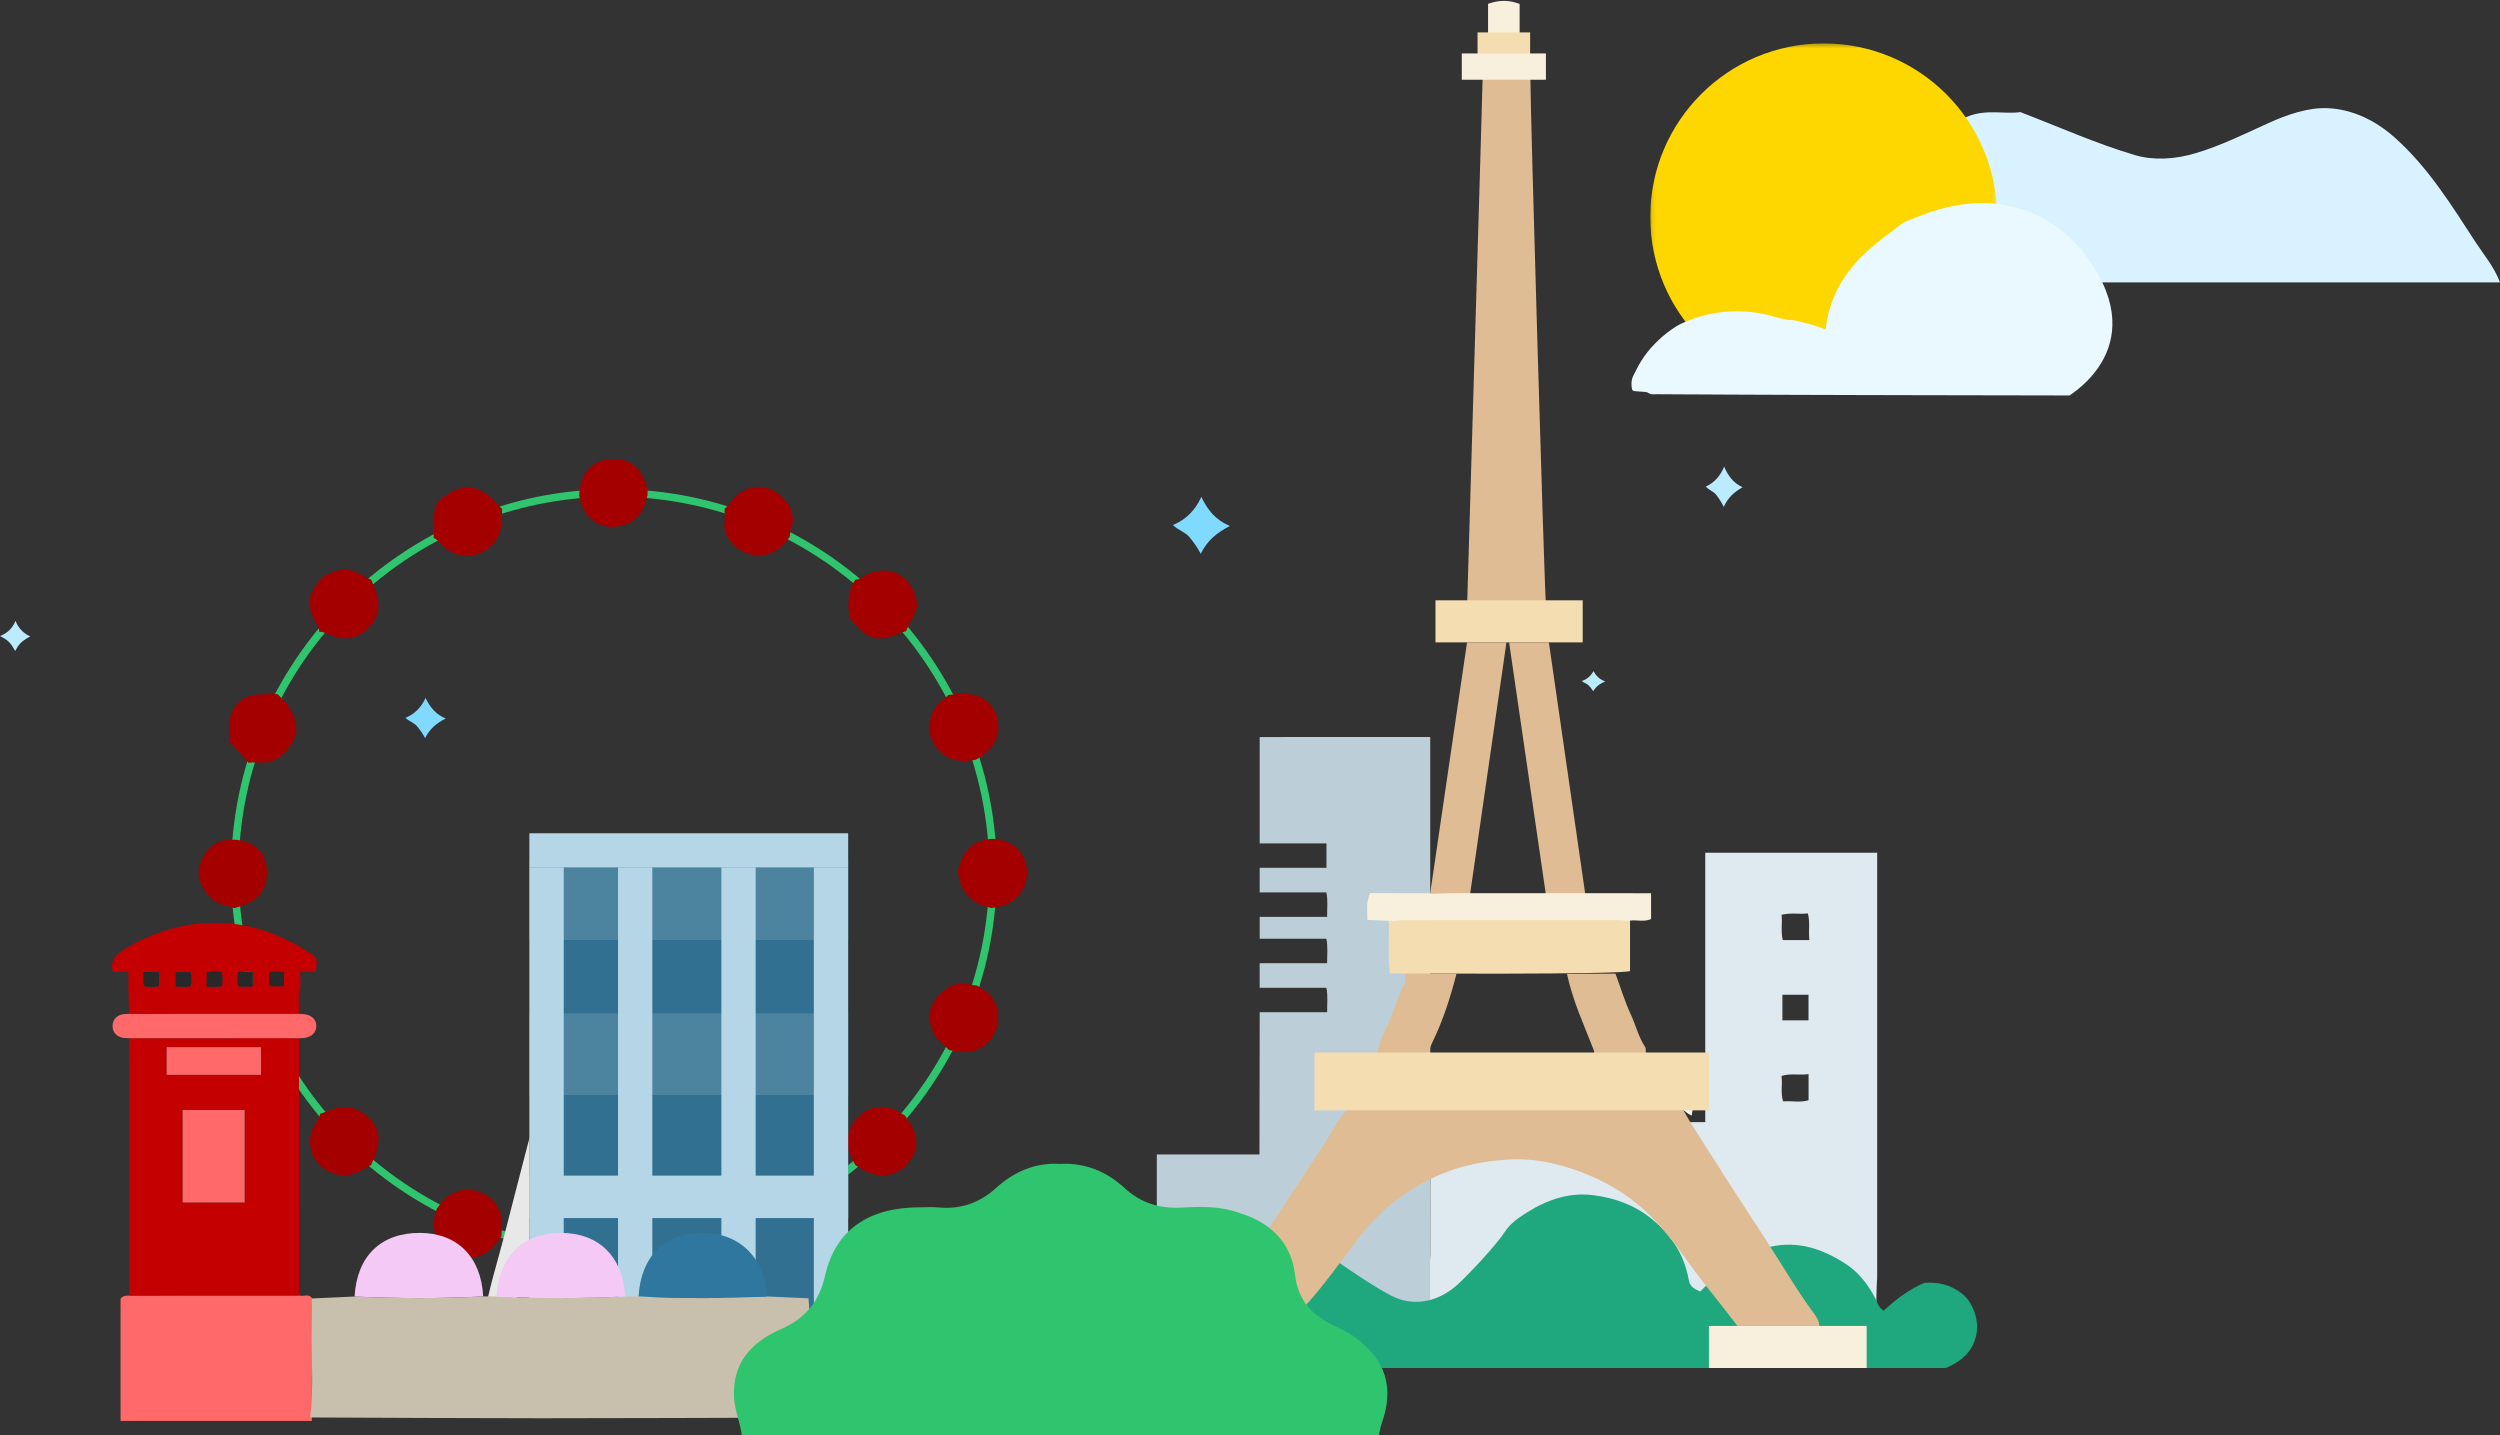 <svg xmlns="http://www.w3.org/2000/svg" width="594" height="341" viewBox="0 0 594 341" fill="none">
<rect x="0" y="0" width="594" height="341" fill="#333333" stroke="none"/>
<path fill-rule="evenodd" clip-rule="evenodd" d="M594 67.091H432.948C432.102 65.886 432.283 64.93 432.792 63.719C434.915 58.664 438.385 54.485 441.607 50.218C445.621 44.904 450.027 39.858 454.964 35.342C458.691 31.936 462.899 29.534 467.61 27.649C472.074 25.865 476.496 27.201 480.017 26.629C489.588 30.303 498.263 34.203 507.295 36.861C511.735 38.165 516.746 37.859 521.629 36.413C527.681 34.622 533.258 31.842 538.93 29.271C543.509 27.194 548.444 25.49 553.123 25.705C558.897 25.968 564.383 28.564 569.037 32.725C576.986 39.826 582.484 48.77 588.208 57.559C590.185 60.592 592.605 63.376 594 67.091Z" fill="#D8F3FF"/>
<path fill-rule="evenodd" clip-rule="evenodd" d="M429.719 255.209V261.411C427.808 262.022 425.79 261.533 423.671 261.685C423.004 259.694 423.571 257.707 423.283 255.648C425.379 254.971 427.402 255.529 429.719 255.209ZM423.497 242.435H429.703V236.343H423.497V242.435ZM429.554 217.035C430.111 219.114 429.662 221.089 429.904 223.361H423.592C423.074 221.437 423.526 219.462 423.299 217.361C425.414 216.813 427.42 217.256 429.554 217.035ZM338.573 323.789H445.535C445.535 323.789 445.851 303.809 446.017 303.739V202.602H405.169V266.62H381.85V251.03H351.4V267.409H339.85C339.847 277.608 339.841 287.807 339.836 298.008L338.573 323.789Z" fill="#DEEAF0"/>
<path fill-rule="evenodd" clip-rule="evenodd" d="M332.094 175.115C323.726 175.115 315.357 175.115 306.991 175.115C304.46 175.12 301.93 175.125 299.302 175.13V200.389H315.169V206.188H299.3C299.298 208.138 299.298 210.089 299.297 212.041H315.146C315.543 213.919 315.306 215.699 315.328 217.841H299.304V223.051H315.148C315.538 224.935 315.311 226.714 315.33 228.85H299.298C299.298 230.8 299.297 232.752 299.297 234.703H315.146C315.541 236.581 315.306 238.36 315.328 240.503H299.304C299.285 251.677 299.268 262.85 299.247 274.299H274.856V282.507V294.923V316.292H339.808V297.503C339.813 287.137 339.818 276.773 339.822 266.406V175.115H332.094Z" fill="#BCCFD8"/>
<path fill-rule="evenodd" clip-rule="evenodd" d="M290.472 295.267C294.83 293.672 299.373 293.217 303.873 293.799C309.236 294.494 313.931 297.134 318.393 300.18C322.299 302.845 326.204 305.52 330.376 307.755C336.117 310.834 342.105 309.039 346.325 305.216C347.838 303.844 349.206 302.309 350.652 300.863C351.191 300.322 355.948 295.176 357.53 292.704C358.84 290.662 360.874 289.309 362.804 288.084C367.628 285.024 372.987 283.215 378.719 283.988C383.707 284.658 388.389 286.302 392.489 289.654C397.112 293.438 400.106 298.011 401.214 303.908C401.52 305.536 402.027 306.004 403.981 306.864C405.321 305.505 406.774 304.085 408.167 302.61C411.572 298.995 415.839 297.305 420.588 296.238C427.253 294.744 433.006 296.739 438.453 300.239C441.552 302.228 443.788 305.106 445.516 308.373C446.056 309.391 446.257 310.627 447.584 311.418C450.423 308.753 453.564 306.369 457.229 304.802C460.505 304.573 463.472 305.233 466.154 307.352C468.893 309.516 470.289 313.836 469.565 317.18C468.659 321.364 465.894 323.489 462.307 325.038H272.363C272.421 321.544 272.118 318.026 272.995 314.581C274.428 309.389 276.855 304.81 280.805 301.097C281.974 299.999 283.296 299.17 284.595 298.295C285.394 297.755 289.21 295.727 290.472 295.267Z" fill="#1FA77E"/>
<path fill-rule="evenodd" clip-rule="evenodd" d="M402.269 255.075C402.061 258.376 402.621 261.711 401.94 265.069C399.473 263.917 397.515 261.131 394.794 255.074L402.269 255.075Z" fill="#F4F5F6"/>
<path fill-rule="evenodd" clip-rule="evenodd" d="M432.274 315.043H412.822C410.622 312.222 408.369 309.253 406.031 306.355C401.343 300.541 397.396 294.113 392.069 288.83C386.059 282.868 378.779 279.122 370.755 276.896C366.737 275.781 362.498 275.239 358.374 275.504C353.434 275.824 348.475 276.63 343.784 278.444C335.328 281.714 328.342 286.908 322.752 294.222C318.654 299.583 314.785 305.139 310.243 310.151C308.888 311.646 307.801 313.389 306.582 315.033H287.349C287.406 314.2 287.438 313.455 287.971 312.647C296.92 298.999 305.777 285.286 314.737 271.642C316.24 269.35 317.41 266.846 319.179 264.71C319.919 263.815 320.346 262.607 320.204 261.33C346.384 261.326 372.564 261.323 398.745 261.321C401.02 266.185 404.151 270.529 406.979 275.055C412.196 283.417 417.739 291.566 422.971 299.924C425.489 303.942 427.986 308.015 430.817 311.843C431.531 312.808 432.248 313.762 432.274 315.043Z" fill="#DFBC93"/>
<path fill-rule="evenodd" clip-rule="evenodd" d="M352.289 17.945C356.064 17.603 359.838 17.634 363.61 17.924C363.587 25.733 366.92 139.003 367.308 143.649C361.07 143.95 354.833 143.975 348.595 143.636C348.595 142.633 352.316 19.163 352.289 17.945Z" fill="#DFBC93"/>
<path fill-rule="evenodd" clip-rule="evenodd" d="M332.405 216.358C349.964 216.343 367.529 216.341 385.089 216.349C385.826 216.351 386.56 216.478 387.298 216.545V230.708C385.85 231.608 330.231 231.295 330.231 231.295C329.614 226.325 330.306 221.415 329.827 216.567C330.687 216.493 331.544 216.361 332.405 216.358Z" fill="#F4DDB0"/>
<path fill-rule="evenodd" clip-rule="evenodd" d="M333.898 231.337C337.955 231.337 342.011 231.338 346.069 231.338C344.624 237.007 342.832 242.553 340.266 247.789C339.696 248.951 339.501 250.053 339.585 251.283C335.503 251.299 331.422 251.313 327.343 251.326C327.238 249.33 327.73 247.567 328.689 245.769C330.707 241.985 331.632 237.68 333.682 233.878C334.049 233.199 333.84 232.192 333.898 231.337Z" fill="#DFBC93"/>
<path fill-rule="evenodd" clip-rule="evenodd" d="M372.305 231.378C376.146 231.364 379.989 231.35 383.832 231.337C385.057 234.651 386.091 238.062 387.573 241.253C388.72 243.723 389.329 246.44 390.869 248.733C391.158 249.161 390.994 249.916 391.04 250.52C387.033 251.809 382.925 251.168 378.852 251.16C378.784 250.568 378.837 249.925 378.629 249.39C377.48 246.414 376.227 243.479 375.091 240.498C373.959 237.528 373 234.494 372.305 231.378Z" fill="#DFBC93"/>
<path fill-rule="evenodd" clip-rule="evenodd" d="M353.565 9.339V0.907C356.2 -0.01 358.479 -0.052 361.061 0.932V9.376C358.556 10.463 356.056 10.503 353.565 9.339Z" fill="#F9EFDD"/>
<path d="M363.56 7.703H351.066V13.949H363.56V7.703Z" fill="#F4DDB0"/>
<path d="M367.308 12.7H347.318V18.947H367.308V12.7Z" fill="#F9EFDD"/>
<path d="M376.054 142.633H341.072V152.628H376.054V142.633Z" fill="#F4DDB0"/>
<path d="M406.038 250.077H312.336V263.82H406.038V250.077Z" fill="#F4DDB0"/>
<path fill-rule="evenodd" clip-rule="evenodd" d="M348.568 152.627L339.822 212.215L349.274 212.596L357.938 152.627H348.568Z" fill="#DFBC93"/>
<path fill-rule="evenodd" clip-rule="evenodd" d="M367.308 212.596L358.562 152.627H368.014L376.678 212.596H367.308Z" fill="#DFBC93"/>
<path fill-rule="evenodd" clip-rule="evenodd" d="M325.573 212.215C324.464 214.415 324.94 216.4 324.887 218.564C327.103 218.665 329.085 218.755 331.069 218.843C331.901 218.775 332.732 218.649 333.565 218.649C350.588 218.634 367.61 218.632 384.633 218.639C385.345 218.642 386.059 218.76 386.774 218.824C388.587 218.371 390.517 219.196 392.295 218.364V212.233L325.573 212.215Z" fill="#F9EFDD"/>
<path d="M443.518 315.043H406.038V325.038H443.518V315.043Z" fill="#F9EFDD"/>
<path d="M314.835 315.043H277.355V325.038H314.835V315.043Z" fill="#F9EFDD"/>
<path fill-rule="evenodd" clip-rule="evenodd" d="M145.872 118.001C96.693 118.001 56.683 158.012 56.683 207.19C56.683 256.368 96.693 296.379 145.872 296.379C195.051 296.379 235.061 256.368 235.061 207.19C235.061 158.012 195.051 118.001 145.872 118.001ZM145.872 298.164C95.709 298.164 54.898 257.354 54.898 207.19C54.898 157.026 95.709 116.216 145.872 116.216C196.035 116.216 236.846 157.026 236.846 207.19C236.846 257.354 196.035 298.164 145.872 298.164Z" fill="#2FC56E"/>
<path fill-rule="evenodd" clip-rule="evenodd" d="M111.058 115.641C114.7 116.003 117.035 118.401 119.288 120.925C119.259 122.02 119.293 123.123 119.188 124.21C119.022 125.92 118.592 127.534 117.441 128.912C114.009 133.023 108.27 133.179 104.704 129.163C104.204 128.599 103.734 128.093 103.037 127.818C103.208 125.036 102.582 122.175 103.878 119.508C105.841 117.42 108.189 116.046 111.058 115.641Z" fill="#A50000"/>
<path fill-rule="evenodd" clip-rule="evenodd" d="M75.84 150.127C75.898 149.24 75.399 148.54 74.978 147.853C73.896 146.079 73.414 144.192 73.626 142.127C74.884 138.296 77.246 135.748 81.478 135.373C84.111 135.038 85.964 136.935 88.204 137.727C88.516 138.513 88.819 139.304 89.144 140.086C90.569 143.52 90.033 146.701 87.606 149.174C85.075 151.751 82.11 152.35 78.612 150.919C77.707 150.55 76.85 150.094 75.84 150.127Z" fill="#A50000"/>
<path fill-rule="evenodd" clip-rule="evenodd" d="M217.835 144.243C217.39 146.334 215.994 148 215.279 149.972C214.928 150.076 214.565 150.151 214.226 150.291C208.23 152.772 206.153 152.205 201.883 146.782C201.367 143.742 201.342 140.627 203.202 137.758C203.824 137.715 204.336 137.444 204.865 137.112C210.606 133.513 216.865 136.434 217.84 143.15C217.891 143.506 217.838 143.878 217.835 144.243Z" fill="#A50000"/>
<path fill-rule="evenodd" clip-rule="evenodd" d="M153.861 117.636C153.117 120.834 151.86 123.58 148.373 124.707C143.068 126.42 138.598 123.568 137.617 117.743C137.839 111.945 141.125 108.742 146.547 109.035C150.096 109.229 152.861 111.935 153.797 116.172C153.901 116.641 153.844 117.148 153.861 117.636Z" fill="#A50000"/>
<path fill-rule="evenodd" clip-rule="evenodd" d="M187.71 127.475C185.852 130.043 183.73 131.911 180.198 131.953C176.384 132 171.592 128.641 172.165 123.87C172.28 122.905 172.161 121.914 172.152 120.935C173.836 119.274 174.948 117.135 177.465 116.202C180.993 114.893 183.825 116.076 186.076 118.365C187.914 120.234 189.107 122.77 187.915 125.677C187.694 126.216 187.77 126.873 187.71 127.475Z" fill="#A50000"/>
<path fill-rule="evenodd" clip-rule="evenodd" d="M65.959 164.926C68.397 167.356 70.537 169.941 70.411 174.183C70.067 174.915 69.661 176.228 68.903 177.288C67.135 179.764 64.869 181.456 61.57 181.149C60.735 181.072 59.88 181.196 59.036 181.225C57.566 179.602 56.096 177.978 54.44 176.148C54.44 175.071 54.431 173.857 54.443 172.642C54.488 167.948 57.205 165.153 61.921 164.971C63.266 164.919 64.613 164.94 65.959 164.926Z" fill="#A50000"/>
<path fill-rule="evenodd" clip-rule="evenodd" d="M59.13 233.998C60.345 234.039 61.56 234.129 62.774 234.116C66.48 234.074 68.563 236.227 69.951 239.346C71.322 242.43 70.344 245.02 68.231 247.351C67.496 248.161 66.705 248.92 65.938 249.703C63.313 250.178 60.821 250.627 58.242 249.003C53.223 245.843 52.794 239.091 57.613 235.552C58.217 235.108 58.761 234.649 59.13 233.998Z" fill="#A50000"/>
<path fill-rule="evenodd" clip-rule="evenodd" d="M55.918 199.515C60.084 199.911 62.824 202.189 63.306 205.654C63.938 210.195 62.179 213.401 58.191 214.953C57.404 215.259 56.591 215.496 55.79 215.766C53.765 215.053 51.566 214.985 49.895 213.163C47.528 210.577 46.358 207.891 47.826 204.524C49.212 201.344 51.547 199.451 55.182 199.527C55.427 199.532 55.672 199.52 55.918 199.515Z" fill="#A50000"/>
<path fill-rule="evenodd" clip-rule="evenodd" d="M115.145 312.15C116.212 306.167 118.027 300.372 119.569 294.507C122.029 284.978 124.444 275.438 126.955 265.921C131.115 250.15 135.33 234.391 139.548 218.635C139.743 217.908 139.905 217.218 139.685 216.019C136.827 213.966 135.772 210.797 136.133 206.964C136.34 204.767 137.153 202.885 138.547 201.35C141.773 197.801 147.845 197.213 151.614 200.02C154.416 202.108 156.052 204.967 155.983 208.495C155.913 211.992 153.153 214.328 151.593 217.229C155.476 231.88 159.373 246.456 163.193 261.053C165.78 270.944 168.255 280.862 170.784 290.768C171.055 291.831 171.353 292.886 171.639 293.944C172.95 299.099 174.249 304.258 175.581 309.408C175.825 310.349 176.12 311.269 176.033 312.258C173.862 312.222 171.692 312.186 169.52 312.152C167.999 306.692 166.478 301.232 164.958 295.772C163.528 289.106 161.59 282.573 159.86 275.986C155.503 259.392 151.366 242.742 147.077 226.131C146.833 225.186 146.789 223.971 145.531 223.142C143.883 228.933 142.211 234.484 140.729 240.086C136.838 254.794 132.994 269.516 129.213 284.252C128.247 288.017 126.683 291.646 126.509 295.601C125.677 296.696 125.471 298.023 125.096 299.296C123.832 303.582 123.19 308.044 121.469 312.202C119.362 312.184 117.253 312.168 115.145 312.15Z" fill="#E8E8E8"/>
<path fill-rule="evenodd" clip-rule="evenodd" d="M225.353 165.106C226.448 165.012 227.541 164.865 228.638 164.832C232.749 164.711 235.768 166.715 236.842 170.23C237.903 173.698 236.596 177.303 233.444 179.548C232.948 179.901 232.403 180.182 231.879 180.497C227.192 181.521 223.66 179.991 221.726 176.401C219.963 173.127 221.064 168.197 224.021 166.314C224.519 165.998 224.912 165.513 225.353 165.106Z" fill="#A50000"/>
<path fill-rule="evenodd" clip-rule="evenodd" d="M232.071 234.142C235.323 235.882 237.351 238.335 237.153 242.284C236.92 246.931 232.971 250.423 228.319 249.933C227.352 249.83 226.394 249.643 225.43 249.494C224.304 248.068 222.551 247.164 221.799 245.453C220.49 242.479 220.394 239.581 222.701 236.945C224.924 234.407 227.473 232.879 230.99 234.016C231.329 234.126 231.709 234.104 232.071 234.142Z" fill="#A50000"/>
<path fill-rule="evenodd" clip-rule="evenodd" d="M119.151 293.802C118.631 294.46 118.122 295.128 117.59 295.778C115.034 298.895 110.901 299.802 107.364 298.028C104.178 296.431 102.505 292.769 103.27 289.042C103.391 288.45 103.574 287.869 103.728 287.283C105.589 284.498 107.844 282.511 111.532 282.712C115.782 282.945 119.14 286.194 119.253 290.492C119.282 291.593 119.189 292.698 119.151 293.802Z" fill="#A50000"/>
<path fill-rule="evenodd" clip-rule="evenodd" d="M215.048 265.075C215.24 265.385 215.413 265.709 215.627 266.003C218.559 270.055 218.432 273.633 215.232 276.93C212.458 279.785 208.19 280.058 204.477 277.617C204.07 277.349 203.656 277.092 203.247 276.829C202.022 274.702 201.045 272.527 201.468 269.954C202.237 265.284 207.745 260.633 213.806 264.316C214.22 264.568 214.633 264.823 215.048 265.075Z" fill="#A50000"/>
<path fill-rule="evenodd" clip-rule="evenodd" d="M235.662 199.304C238.324 199.409 240.653 200.21 242.359 202.403C245.686 206.681 243.873 213.12 238.747 215.023C237.734 215.401 236.627 215.522 235.562 215.761C233.813 215.299 232.137 214.807 230.68 213.549C228.694 211.833 227.962 209.647 227.608 207.211C228.412 202.658 230.772 199.692 235.662 199.304Z" fill="#A50000"/>
<path fill-rule="evenodd" clip-rule="evenodd" d="M187.794 287.218C187.927 287.806 188.074 288.393 188.193 288.986C188.939 292.664 187.236 296.439 184.137 297.985C180.713 299.695 176.7 298.911 174.16 296.004C173.526 295.278 172.972 294.482 172.381 293.718C172.332 292.618 172.246 291.52 172.241 290.421C172.225 286.92 174.253 284.629 177.165 283.336C180.125 282.021 183.158 282.317 185.646 284.729C186.429 285.488 187.081 286.384 187.794 287.218Z" fill="#A50000"/>
<path fill-rule="evenodd" clip-rule="evenodd" d="M88.182 276.803C86.062 277.855 84.256 279.406 81.543 279.248C75.659 278.905 71.958 273.164 74.418 267.832C74.923 266.737 75.877 265.882 76.082 264.633C76.994 264.312 77.913 264.011 78.815 263.664C82.433 262.271 85.5 263.309 88.024 265.981C90.498 268.6 90.289 271.682 89.041 274.806C88.773 275.479 88.469 276.139 88.182 276.803Z" fill="#A50000"/>
<path fill-rule="evenodd" clip-rule="evenodd" d="M137.456 297.473C137.592 295.033 138.506 292.972 140.444 291.429C145.015 287.79 150.738 289.238 153.166 294.616C153.574 295.523 153.851 296.439 153.909 297.427C153.735 298.255 153.632 299.104 153.375 299.905C152.173 303.663 149.344 305.709 145.515 305.649C141.87 305.593 138.783 303.22 137.761 299.63C137.563 298.938 137.553 298.193 137.456 297.473Z" fill="#A50000"/>
<path fill-rule="evenodd" clip-rule="evenodd" d="M125.797 312.428H201.518V197.998H125.797V312.428Z" fill="#317091"/>
<path fill-rule="evenodd" clip-rule="evenodd" d="M125.797 260.169H201.518V240.785H125.797V260.169Z" fill="#4C839F"/>
<path fill-rule="evenodd" clip-rule="evenodd" d="M125.797 223.338H201.518V203.953H125.797V223.338Z" fill="#4C839F"/>
<path fill-rule="evenodd" clip-rule="evenodd" d="M125.797 206.089H201.518V197.997H125.797V206.089Z" fill="#B4D6E7"/>
<path fill-rule="evenodd" clip-rule="evenodd" d="M171.399 312.428H179.547V206.09H171.399V312.428Z" fill="#B4D6E7"/>
<path fill-rule="evenodd" clip-rule="evenodd" d="M146.844 312.428H154.993V206.09H146.844V312.428Z" fill="#B4D6E7"/>
<path fill-rule="evenodd" clip-rule="evenodd" d="M125.797 312.428H133.946V206.09H125.797V312.428Z" fill="#B4D6E7"/>
<path fill-rule="evenodd" clip-rule="evenodd" d="M193.37 312.428H201.518V206.09H193.37V312.428Z" fill="#B4D6E7"/>
<path fill-rule="evenodd" clip-rule="evenodd" d="M125.797 289.415H201.518V279.329H125.797V289.415Z" fill="#B4D6E7"/>
<path fill-rule="evenodd" clip-rule="evenodd" d="M28.644 317.453V308.548C29.361 307.69 30.062 307.939 30.668 307.815C44.123 307.81 57.578 307.805 71.034 307.8C72.065 308.184 73.463 307.166 74.214 308.63C74.175 316.637 74.133 324.642 74.096 332.649C74.088 334.245 74.095 335.843 74.095 337.611H28.644V317.453Z" fill="#FF6969"/>
<path fill-rule="evenodd" clip-rule="evenodd" d="M39.589 255.385H62.02V248.799H39.589V255.385ZM43.395 285.711H58.131V263.724H43.395V285.711ZM71.034 307.799C57.578 307.804 44.123 307.809 30.668 307.814C30.661 287.433 30.654 267.052 30.648 246.671C44.113 246.675 57.576 246.679 71.04 246.683C71.037 267.055 71.035 287.427 71.034 307.799Z" fill="#C50000"/>
<path fill-rule="evenodd" clip-rule="evenodd" d="M67.467 230.965C66.271 230.862 65.18 230.719 64.052 231.09C63.991 232.211 63.84 233.259 64.156 234.321H67.467V230.965ZM33.989 230.964C34.349 232.262 33.699 233.411 34.494 234.426C35.652 234.385 36.713 234.586 37.778 234.274V230.964H33.989ZM41.765 234.369C43.104 234.417 44.218 234.587 45.331 234.269C45.472 233.088 45.617 232.04 45.23 230.979H41.765V234.369ZM49.129 234.458C50.466 234.342 51.592 234.623 52.765 234.247C52.815 233.106 52.964 232.056 52.618 230.852C51.419 231.012 50.237 230.572 49.129 231.127V234.458ZM56.501 230.973C56.49 232.168 56.294 233.222 56.643 234.315C57.813 234.499 58.924 234.494 60.085 234.321V231.02C58.904 230.774 57.836 230.84 56.501 230.973ZM71.353 234.401C70.621 236.534 71.181 238.732 71.034 240.895C57.572 240.899 44.113 240.901 30.653 240.904C30.603 238.74 30.554 236.573 30.505 234.408C30.505 233.292 30.505 232.178 30.505 230.877H26.78C26.183 228.316 27.316 226.906 29.531 225.566C36.858 221.132 44.661 218.885 53.243 219.329C61.093 219.734 68.007 222.67 74.415 226.985C75.869 227.966 74.972 229.566 75.051 230.898H71.353V234.401Z" fill="#C50000"/>
<path fill-rule="evenodd" clip-rule="evenodd" d="M30.652 240.905C44.114 240.902 57.573 240.899 71.033 240.895C71.351 240.911 71.669 240.922 71.986 240.942C73.933 241.068 75.16 242.168 75.159 243.785C75.159 245.402 73.93 246.513 71.993 246.644C71.675 246.665 71.358 246.671 71.039 246.683C57.576 246.68 44.112 246.675 30.649 246.671C30.02 246.612 29.357 246.66 28.769 246.474C27.497 246.07 26.738 245.135 26.749 243.785C26.76 242.348 27.578 241.409 28.951 241.037C29.491 240.893 30.084 240.943 30.652 240.905Z" fill="#FF6969"/>
<path fill-rule="evenodd" clip-rule="evenodd" d="M43.394 285.711H58.13V263.724H43.394V285.711Z" fill="#FF6969"/>
<path fill-rule="evenodd" clip-rule="evenodd" d="M39.589 255.385H62.02V248.8H39.589V255.385Z" fill="#FF6969"/>
<path fill-rule="evenodd" clip-rule="evenodd" d="M56.501 230.973C57.836 230.841 58.903 230.774 60.084 231.02V234.321C58.924 234.494 57.813 234.499 56.643 234.316C56.294 233.222 56.49 232.169 56.501 230.973Z" fill="#282828"/>
<path fill-rule="evenodd" clip-rule="evenodd" d="M49.129 234.458V231.127C50.236 230.572 51.419 231.012 52.618 230.854C52.964 232.057 52.816 233.106 52.766 234.248C51.592 234.624 50.466 234.342 49.129 234.458Z" fill="#282828"/>
<path fill-rule="evenodd" clip-rule="evenodd" d="M41.765 234.37V230.979H45.23C45.617 232.042 45.472 233.089 45.331 234.271C44.218 234.588 43.104 234.418 41.765 234.37Z" fill="#282828"/>
<path fill-rule="evenodd" clip-rule="evenodd" d="M33.989 230.965H37.777V234.276C36.714 234.587 35.651 234.386 34.495 234.428C33.698 233.413 34.349 232.264 33.989 230.965Z" fill="#282828"/>
<path fill-rule="evenodd" clip-rule="evenodd" d="M67.467 230.965V234.321H64.156C63.84 233.259 63.991 232.211 64.052 231.09C65.18 230.719 66.272 230.862 67.467 230.965Z" fill="#282828"/>
<path fill-rule="evenodd" clip-rule="evenodd" d="M73.684 336.787C74.615 329.325 73.857 321.835 74.089 314.361C74.145 312.516 74.097 310.669 74.097 308.516C77.731 308.352 80.99 308.204 84.25 308.054C94.434 308.526 104.618 308.571 114.801 308.025C115.862 308.028 116.924 308.031 117.984 308.036C128.17 308.551 138.356 308.554 148.541 308.033C149.601 308.031 150.663 308.03 151.724 308.028C161.91 308.558 172.095 308.548 182.28 308.037C185.431 308.178 188.579 308.32 192.088 308.477C192.999 317.951 191.665 327.43 192.813 336.813C171.374 336.872 149.936 336.977 128.498 336.977C110.227 336.976 91.955 336.856 73.684 336.787Z" fill="#C8C0AD"/>
<path fill-rule="evenodd" clip-rule="evenodd" d="M114.802 308.025C104.618 308.571 94.434 308.526 84.25 308.054C84.786 298.455 90.493 292.905 99.794 292.934C108.675 292.964 114.326 298.646 114.802 308.025Z" fill="#F4C9F5"/>
<path fill-rule="evenodd" clip-rule="evenodd" d="M148.541 308.033C138.356 308.554 128.171 308.551 117.985 308.036C118.522 298.567 124.219 292.937 133.261 292.937C142.302 292.936 147.993 298.557 148.541 308.033Z" fill="#F4C9F5"/>
<path fill-rule="evenodd" clip-rule="evenodd" d="M182.28 308.037C172.095 308.548 161.908 308.558 151.724 308.028C152.27 298.533 157.904 292.94 166.927 292.936C175.713 292.931 181.744 298.865 182.28 308.037Z" fill="#2F779F"/>
<path fill-rule="evenodd" clip-rule="evenodd" d="M294.621 288.248C302.472 290.65 306.894 295.856 307.692 302.863C308.372 308.828 311.603 312.477 317.196 315.076C318.843 315.839 320.512 316.654 321.929 317.703C329.352 323.197 331.309 329.719 328.278 338.246C327.961 339.137 327.83 340.081 327.613 341C277.155 340.996 226.699 340.992 176.243 340.988C175.882 337.918 174.541 335.086 174.398 331.871C174.047 324.03 178.273 318.989 185.588 315.784C191.726 313.096 194.72 308.896 196.033 303.107C198.501 292.235 206.285 286.837 218.79 286.852C220.159 286.852 221.538 286.757 222.893 286.884C228.417 287.402 232.802 285.752 236.741 282.199C240.805 278.536 245.804 276.158 251.935 276.545C258.054 276.224 263.097 278.511 267.147 282.24C271.072 285.854 275.552 287.241 281.046 286.909C285.634 286.63 290.247 286.61 294.621 288.248Z" fill="#2FC56E"/>
<mask id="mask0_266_2086" style="mask-type:alpha" maskUnits="userSpaceOnUse" x="392" y="10" width="83" height="83">
<path fill-rule="evenodd" clip-rule="evenodd" d="M392.099 10.319H474.514V92.748H392.099V10.319Z" fill="white"/>
</mask>
<g mask="url(#mask0_266_2086)">
<path fill-rule="evenodd" clip-rule="evenodd" d="M474.514 51.532C474.514 74.296 456.066 92.747 433.306 92.747C410.548 92.747 392.099 74.296 392.099 51.532C392.099 28.77 410.548 10.318 433.306 10.318C456.066 10.318 474.514 28.77 474.514 51.532Z" fill="#FED600"/>
</g>
<path fill-rule="evenodd" clip-rule="evenodd" d="M491.74 93.962C491.734 93.788 512.685 81.825 494.47 59.296C491.696 55.865 478.825 42.215 456.05 51.349C455.137 51.714 454.126 52.105 453.16 52.474C451.982 52.927 450.925 53.91 449.909 54.65C448.341 55.791 446.802 56.969 445.325 58.222C442.396 60.707 439.708 63.506 437.679 66.757C435.493 70.263 434.181 74.209 433.769 78.296C432.966 77.974 432.153 77.681 431.33 77.416C430.328 77.094 429.31 76.814 428.284 76.573C427.343 76.353 426.284 76.022 425.315 76.035C424.412 76.047 423.501 75.666 422.601 75.535C421.575 75.389 411.547 71.289 399.496 76.885C398.632 77.287 397.898 77.777 397.146 78.295C395.656 79.323 394.284 80.539 393.043 81.825C391.884 83.027 390.844 84.337 389.962 85.748C389.496 86.492 389.074 87.262 388.699 88.055C388.356 88.778 387.856 89.503 387.722 90.299C387.614 90.938 387.612 91.594 387.722 92.232C387.758 92.456 387.824 92.696 388.013 92.824C388.146 92.913 388.313 92.929 388.471 92.94C389.018 92.983 389.565 93.028 390.111 93.069C390.556 93.104 391.05 93.084 391.466 93.266C391.729 93.385 391.937 93.565 392.225 93.627C392.72 93.731 393.283 93.664 393.783 93.665C396.022 93.68 398.263 93.693 400.501 93.703C404.979 93.728 409.46 93.75 413.938 93.769C418.417 93.788 422.895 93.803 427.374 93.82C431.854 93.834 436.333 93.847 440.811 93.859C445.292 93.871 449.77 93.88 454.25 93.892C458.729 93.9 463.208 93.909 467.686 93.917C472.166 93.927 476.646 93.933 481.125 93.941" fill="#EAF9FF"/>
<path fill-rule="evenodd" clip-rule="evenodd" d="M101.012 175.381C100.417 174.258 99.785 173.386 99.088 172.555C98.362 171.688 97.207 171.424 96.346 170.556C98.59 169.618 100.099 168.039 101.11 165.826C102.165 168.049 103.544 169.739 105.901 170.713C103.811 171.777 102.095 173.126 101.012 175.381Z" fill="#80D9FF"/>
<path fill-rule="evenodd" clip-rule="evenodd" d="M409.567 120.44C409.021 119.316 408.442 118.445 407.804 117.614C407.138 116.747 406.079 116.482 405.29 115.615C407.346 114.677 408.73 113.098 409.657 110.885C410.623 113.108 411.888 114.798 414.048 115.771C412.132 116.836 410.56 118.185 409.567 120.44Z" fill="#BBEBFF"/>
<path fill-rule="evenodd" clip-rule="evenodd" d="M285.296 131.587C284.454 129.996 283.558 128.761 282.572 127.585C281.542 126.355 279.907 125.981 278.686 124.752C281.865 123.423 284.004 121.187 285.436 118.051C286.93 121.201 288.884 123.594 292.222 124.974C289.262 126.482 286.831 128.392 285.296 131.587Z" fill="#80D9FF"/>
<path fill-rule="evenodd" clip-rule="evenodd" d="M378.55 164.233C378.203 163.672 377.834 163.236 377.428 162.821C377.004 162.387 376.331 162.255 375.828 161.821C377.137 161.352 378.018 160.563 378.608 159.456C379.223 160.568 380.027 161.412 381.402 161.899C380.183 162.431 379.182 163.106 378.55 164.233Z" fill="#BBEBFF"/>
<path fill-rule="evenodd" clip-rule="evenodd" d="M3.693 147.512C4.417 149.438 5.859 150.651 7.166 151.191C6.918 151.422 6.615 151.512 6.357 151.672C5.001 152.509 4.374 153.202 3.615 154.678C3.147 153.944 2.784 153.191 2.188 152.595C1.572 151.978 0.85 151.547 0 151.13C1.719 150.448 2.951 149.311 3.693 147.512Z" fill="#BBEBFF"/>
</svg>
